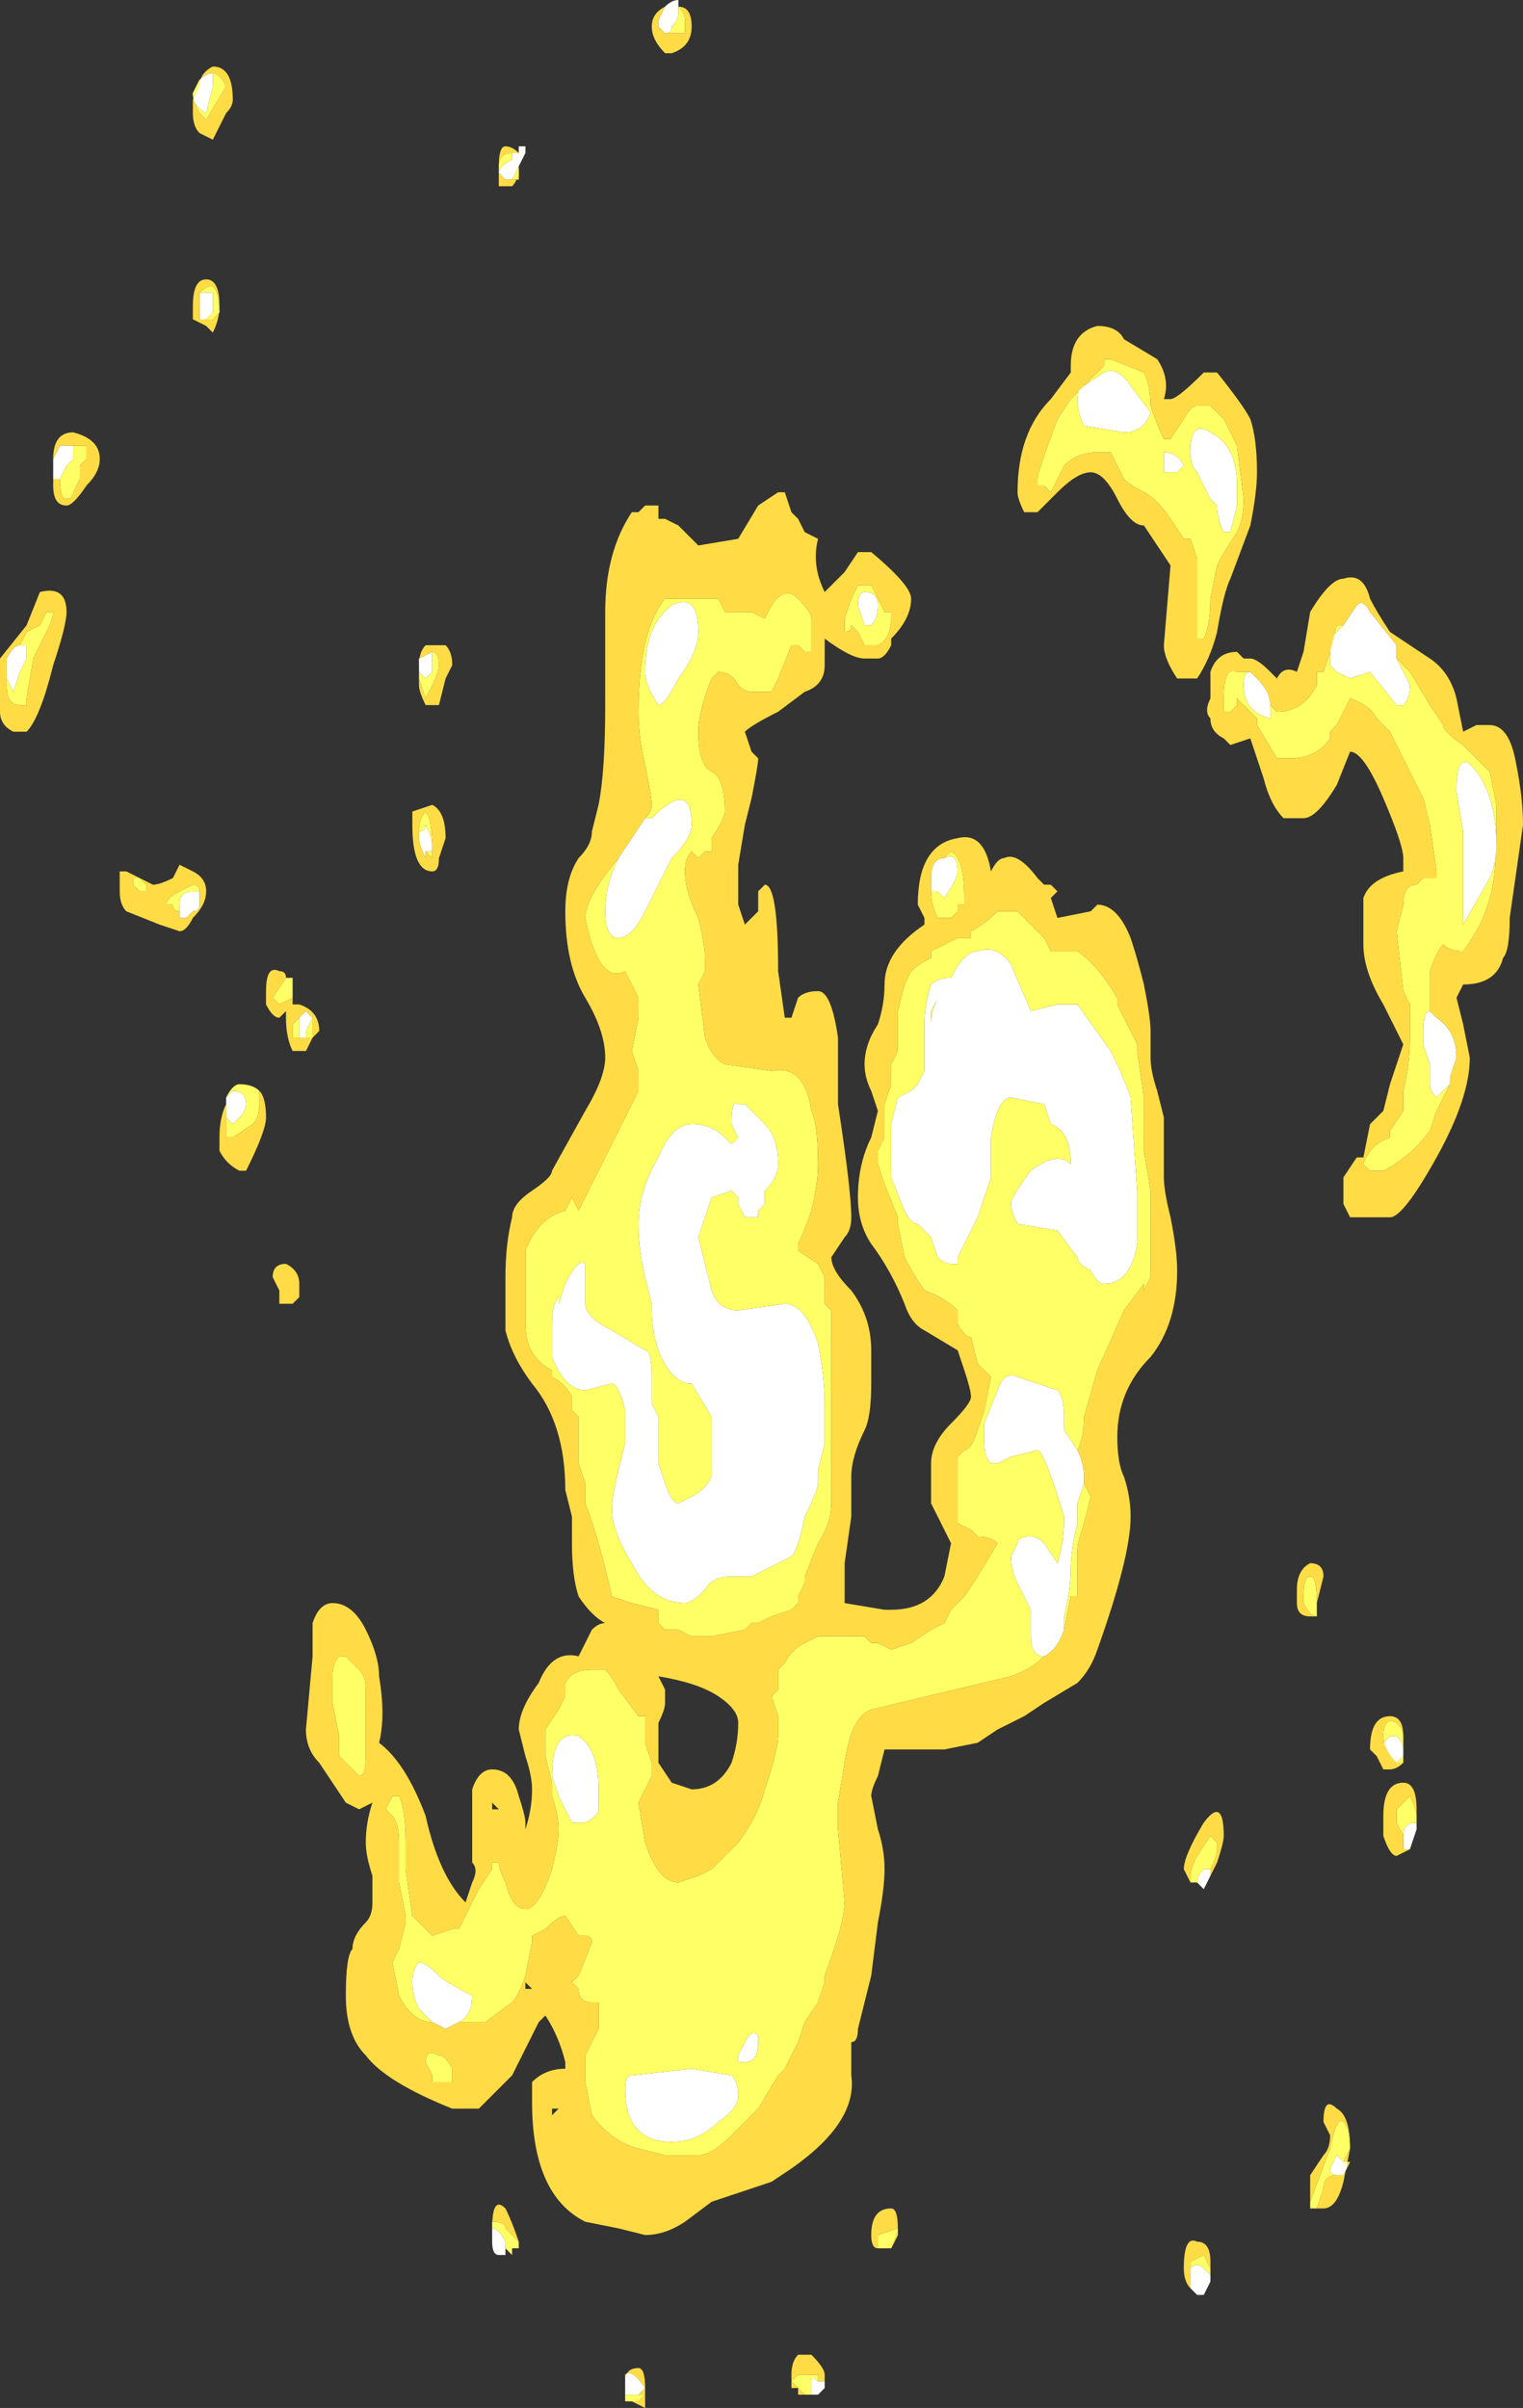 <?xml version="1.0" encoding="UTF-8" standalone="no"?>
<svg xmlns:ffdec="https://www.free-decompiler.com/flash" xmlns:xlink="http://www.w3.org/1999/xlink" ffdec:objectType="shape" height="18.1px" width="11.45px" xmlns="http://www.w3.org/2000/svg">
  <rect width="100%" height="100%" fill="#333333" stroke="none"/>
  <g transform="matrix(1.0, 0.0, 0.0, 1.0, 6.45, 9.6)">
    <path d="M2.8 -5.6 L2.75 -5.6 Q2.7 -5.7 2.7 -5.8 L2.65 -5.85 2.55 -6.05 Q2.5 -6.1 2.5 -6.2 2.5 -6.45 2.65 -6.35 2.85 -6.25 2.85 -5.95 L2.85 -5.8 2.8 -5.6 M2.05 -6.7 L2.2 -6.5 Q2.15 -6.35 2.0 -6.35 L1.7 -6.4 Q1.65 -6.5 1.65 -6.6 1.65 -6.7 1.7 -6.7 L1.85 -6.8 Q1.95 -6.85 2.05 -6.7 M2.4 -6.05 L2.3 -6.05 2.3 -6.2 Q2.4 -6.2 2.45 -6.1 L2.4 -6.05 M3.65 -4.9 L3.75 -5.05 Q3.8 -5.1 3.85 -5.0 L4.05 -4.75 4.05 -4.65 4.15 -4.45 Q4.15 -4.35 4.1 -4.3 L4.05 -4.3 3.85 -4.55 3.7 -4.5 3.6 -4.55 3.55 -4.6 Q3.55 -4.75 3.55 -4.8 L3.65 -4.9 M4.3 -2.0 L4.35 -1.95 Q4.5 -1.85 4.5 -1.65 L4.45 -1.5 4.45 -1.45 4.35 -1.35 Q4.3 -1.4 4.3 -1.45 L4.3 -1.6 4.25 -1.75 Q4.25 -1.8 4.25 -1.85 4.25 -2.0 4.3 -2.0 M2.95 -4.55 L3.0 -4.5 Q3.1 -4.4 3.1 -4.3 L3.1 -4.2 Q2.9 -4.25 2.9 -4.45 2.9 -4.55 2.95 -4.55 M0.1 -4.9 L0.05 -4.9 0.0 -5.05 Q0.0 -5.15 0.05 -5.15 0.15 -5.15 0.15 -5.05 0.15 -4.95 0.1 -4.9 M1.65 1.3 Q1.7 1.4 1.7 1.5 L1.7 1.55 1.65 1.7 1.65 1.85 Q1.6 2.05 1.6 2.2 1.6 2.35 1.55 2.55 L1.55 2.65 Q1.5 2.8 1.4 2.85 1.3 2.85 1.3 2.7 L1.3 2.5 1.2 2.3 Q1.15 2.2 1.15 2.1 L1.2 2.0 Q1.2 1.95 1.3 1.95 1.35 1.95 1.4 2.0 L1.5 2.15 Q1.55 2.0 1.55 1.8 1.4 1.3 1.35 1.3 L1.15 1.35 1.05 1.4 1.0 1.4 Q0.95 1.35 0.95 1.25 0.95 1.15 0.95 1.1 L1.05 0.85 Q1.1 0.7 1.2 0.75 L1.5 0.85 Q1.55 0.9 1.55 1.05 L1.55 1.15 1.65 1.3 M-3.0 5.6 L-3.1 5.65 -3.2 5.6 Q-3.25 5.55 -3.3 5.5 -3.35 5.4 -3.35 5.3 -3.35 5.2 -3.3 5.15 -3.25 5.15 -3.15 5.25 -3.1 5.3 -2.9 5.4 -2.9 5.55 -3.0 5.6 M1.3 -2.0 L1.5 -2.05 1.65 -2.05 1.9 -1.7 Q2.0 -1.5 2.05 -1.35 L2.1 -0.65 2.1 -0.25 Q2.05 0.05 1.85 0.05 1.8 0.05 1.75 -0.05 1.65 -0.1 1.65 -0.15 L1.5 -0.35 1.2 -0.4 Q1.15 -0.5 1.15 -0.55 1.15 -0.6 1.3 -0.8 1.5 -0.95 1.6 -0.85 1.6 -1.1 1.45 -1.15 L1.4 -1.3 1.15 -1.35 Q1.05 -1.35 1.0 -1.05 L1.0 -0.75 0.9 -0.45 0.75 -0.15 0.75 -0.1 0.7 -0.1 Q0.65 -0.1 0.6 -0.15 L0.55 -0.3 0.45 -0.4 Q0.4 -0.4 0.35 -0.5 L0.25 -0.75 0.25 -1.15 0.3 -1.35 0.4 -1.4 0.45 -1.45 0.5 -1.55 0.5 -1.9 Q0.5 -2.05 0.55 -2.2 0.6 -2.25 0.7 -2.25 0.8 -2.45 0.9 -2.45 1.05 -2.5 1.15 -2.35 L1.3 -2.0 M0.65 -3.15 Q0.75 -3.2 0.75 -3.05 0.75 -3.0 0.65 -2.85 L0.6 -2.9 0.55 -2.9 Q0.55 -2.95 0.55 -3.0 0.55 -3.15 0.65 -3.15 M0.6 -2.1 Q0.55 -2.0 0.55 -1.9 L0.55 -1.8 Q0.55 -1.95 0.55 -2.0 L0.6 -2.1 M0.8 -2.15 L0.8 -2.15 M0.6 -1.6 L0.6 -1.6 M4.65 -3.8 Q4.8 -3.6 4.8 -3.25 4.8 -3.1 4.75 -3.0 L4.55 -2.65 Q4.55 -2.8 4.55 -3.1 L4.55 -3.35 4.5 -3.65 Q4.5 -4.0 4.65 -3.8 M4.0 3.45 L4.05 3.45 Q4.1 3.5 4.1 3.55 L4.1 3.6 4.05 3.65 Q4.0 3.65 4.0 3.6 L3.95 3.5 4.0 3.45 M4.15 4.3 L4.1 4.3 4.1 4.2 Q4.1 4.1 4.2 4.1 L4.2 4.15 4.15 4.3 M3.65 6.65 L3.7 6.65 3.65 6.75 3.6 6.75 Q3.55 6.75 3.55 6.7 L3.6 6.6 3.65 6.65 M2.65 4.45 L2.65 4.5 2.6 4.6 2.55 4.55 Q2.55 4.5 2.6 4.45 L2.65 4.45 M2.65 7.55 L2.6 7.65 2.55 7.65 2.5 7.6 2.5 7.45 Q2.55 7.4 2.6 7.45 L2.65 7.5 2.65 7.55 M-2.55 -8.45 L-2.55 -8.5 -2.5 -8.5 -2.5 -8.45 -2.55 -8.35 -2.6 -8.25 -2.65 -8.25 -2.7 -8.3 Q-2.7 -8.35 -2.6 -8.4 L-2.6 -8.45 -2.55 -8.45 M-1.35 -9.55 L-1.35 -9.5 Q-1.35 -9.45 -1.4 -9.4 -1.4 -9.35 -1.45 -9.35 L-1.5 -9.4 -1.5 -9.45 -1.45 -9.55 Q-1.4 -9.6 -1.35 -9.6 L-1.35 -9.55 M-4.85 -9.05 L-4.85 -8.95 -4.9 -8.75 Q-5.0 -8.8 -5.0 -8.9 L-4.95 -9.0 Q-4.9 -9.05 -4.85 -9.05 M-4.95 -7.4 L-4.85 -7.4 -4.85 -7.25 -4.9 -7.2 -4.95 -7.2 Q-4.95 -7.25 -4.95 -7.3 L-4.95 -7.4 M-6.05 -6.15 L-6.0 -6.25 -5.9 -6.25 -5.9 -6.15 -5.95 -6.1 -6.0 -6.0 -6.05 -6.0 -6.05 -6.15 M-6.4 -4.5 L-6.4 -4.65 Q-6.35 -4.75 -6.3 -4.75 L-6.25 -4.75 -6.25 -4.65 -6.3 -4.55 -6.35 -4.4 -6.4 -4.5 M-4.2 -1.95 L-4.15 -2.0 -4.1 -1.95 -4.15 -1.85 -4.15 -1.8 -4.2 -1.8 -4.2 -1.95 M-4.95 -2.9 L-4.95 -2.8 Q-4.95 -2.75 -5.0 -2.75 L-5.05 -2.7 -5.1 -2.7 -5.1 -2.75 -5.1 -2.8 Q-5.1 -2.9 -5.0 -2.9 L-4.95 -2.9 M-4.75 -1.35 L-4.7 -1.4 Q-4.6 -1.4 -4.6 -1.3 -4.6 -1.25 -4.65 -1.2 L-4.7 -1.15 -4.75 -1.2 -4.75 -1.25 -4.75 -1.3 -4.75 -1.35 M-1.35 -4.5 Q-1.45 -4.3 -1.5 -4.3 -1.6 -4.45 -1.6 -4.55 -1.6 -4.9 -1.4 -5.05 -1.2 -5.15 -1.2 -4.85 -1.2 -4.7 -1.35 -4.5 M-1.8 -3.15 L-1.6 -3.45 -1.55 -3.45 Q-1.25 -3.75 -1.25 -3.4 -1.25 -3.3 -1.4 -3.15 L-1.6 -2.75 Q-1.7 -2.55 -1.8 -2.55 -1.9 -2.55 -1.9 -2.75 -1.9 -2.95 -1.8 -3.15 M-3.3 -4.6 L-3.3 -4.65 -3.2 -4.7 -3.2 -4.55 -3.25 -4.5 -3.3 -4.55 -3.3 -4.6 M-3.3 -3.35 Q-3.25 -3.35 -3.25 -3.4 -3.2 -3.3 -3.2 -3.25 L-3.2 -3.2 -3.25 -3.2 -3.25 -3.15 Q-3.3 -3.25 -3.3 -3.3 L-3.3 -3.35 M-0.95 -1.0 L-0.9 -1.05 -0.95 -1.15 Q-0.95 -1.35 -0.9 -1.3 L-0.85 -1.3 -0.7 -1.15 Q-0.6 -1.05 -0.6 -0.85 -0.6 -0.75 -0.7 -0.65 L-0.7 -0.55 -0.75 -0.5 -0.75 -0.45 -0.85 -0.45 -0.9 -0.55 -0.9 -0.6 -0.95 -0.65 -1.1 -0.6 -1.2 -0.3 -1.1 0.1 Q-1.05 0.25 -0.9 0.25 L-0.55 0.2 Q-0.4 0.2 -0.3 0.5 -0.25 0.75 -0.25 0.95 -0.25 1.2 -0.25 1.25 L-0.3 1.45 -0.3 1.55 Q-0.3 1.6 -0.4 1.8 -0.45 2.05 -0.5 2.1 L-0.8 2.25 -0.95 2.25 Q-1.1 2.25 -1.15 2.35 -1.25 2.45 -1.3 2.45 -1.55 2.45 -1.7 2.15 -1.85 1.9 -1.85 1.75 -1.85 1.65 -1.8 1.45 L-1.75 1.25 Q-1.75 1.15 -1.75 1.0 -1.8 0.8 -1.85 0.8 L-2.05 0.85 Q-2.2 0.85 -2.3 0.6 L-2.3 0.35 Q-2.3 0.2 -2.25 0.15 L-2.25 0.2 -2.2 0.05 Q-2.1 -0.15 -2.05 -0.1 -2.05 0.0 -2.05 0.2 -2.05 0.3 -1.85 0.4 L-1.6 0.55 Q-1.55 0.55 -1.55 0.75 L-1.55 0.95 -1.5 1.05 Q-1.5 1.15 -1.5 1.2 L-1.5 1.4 -1.45 1.55 Q-1.4 1.7 -1.35 1.7 L-1.25 1.65 Q-1.15 1.6 -1.1 1.5 -1.1 1.4 -1.1 1.3 -1.1 1.2 -1.1 1.05 L-1.25 0.8 Q-1.4 0.8 -1.5 0.55 -1.55 0.4 -1.55 0.25 L-1.55 0.2 -1.6 0.0 Q-1.65 -0.2 -1.65 -0.4 -1.65 -0.65 -1.5 -0.9 -1.4 -1.15 -1.25 -1.15 -1.1 -1.15 -1.0 -1.05 L-0.95 -1.0 M-1.95 4.0 Q-1.95 4.05 -2.05 4.1 L-2.15 4.1 -2.25 3.9 -2.3 3.75 Q-2.3 3.4 -2.1 3.45 -1.95 3.55 -1.95 3.85 L-1.95 4.0 M-0.95 6.0 Q-0.9 6.05 -0.9 6.15 -0.9 6.25 -1.05 6.35 -1.2 6.5 -1.4 6.5 -1.75 6.5 -1.75 6.1 -1.75 6.0 -1.7 6.0 L-1.25 5.95 -0.95 6.0 M-0.75 5.7 L-0.75 5.75 Q-0.75 5.9 -0.85 5.9 L-0.9 5.9 -0.9 5.85 -0.85 5.75 Q-0.8 5.65 -0.75 5.7 M-0.35 8.4 L-0.35 8.3 Q-0.35 8.25 -0.3 8.3 L-0.25 8.3 -0.25 8.35 -0.3 8.4 -0.35 8.4 M-1.75 8.4 L-1.75 8.25 Q-1.7 8.2 -1.6 8.35 L-1.65 8.4 -1.75 8.4 M-2.75 7.2 L-2.75 7.15 Q-2.7 7.15 -2.65 7.25 L-2.65 7.3 -2.65 7.35 -2.7 7.35 Q-2.75 7.35 -2.75 7.25 L-2.75 7.2" fill="#ffffff" fill-rule="evenodd" stroke="none"/>
    <path d="M2.8 -5.6 L2.85 -5.8 2.85 -5.95 Q2.85 -6.25 2.65 -6.35 2.5 -6.45 2.5 -6.2 2.5 -6.1 2.55 -6.05 L2.65 -5.85 2.7 -5.8 Q2.7 -5.7 2.75 -5.6 L2.8 -5.6 M2.85 -5.6 Q2.75 -5.45 2.7 -5.35 L2.65 -5.1 Q2.65 -4.9 2.6 -4.8 L2.55 -4.8 2.55 -5.4 2.5 -5.55 2.45 -5.55 2.35 -5.7 Q2.25 -5.85 2.15 -5.9 2.05 -5.95 2.0 -6.0 L1.9 -6.2 1.8 -6.2 Q1.65 -6.2 1.55 -6.1 L1.45 -5.9 1.4 -5.95 1.35 -5.95 1.35 -6.0 Q1.35 -6.05 1.5 -6.45 L1.6 -6.6 1.85 -6.85 1.85 -6.9 1.9 -6.9 2.15 -6.8 Q2.2 -6.7 2.2 -6.55 2.25 -6.4 2.3 -6.3 L2.35 -6.3 2.45 -6.45 Q2.5 -6.55 2.55 -6.55 L2.65 -6.55 Q2.7 -6.5 2.75 -6.45 L2.85 -6.25 2.9 -5.85 Q2.9 -5.7 2.85 -5.6 M2.4 -6.05 L2.45 -6.1 Q2.4 -6.2 2.3 -6.2 L2.3 -6.05 2.4 -6.05 M2.05 -6.7 Q1.95 -6.85 1.85 -6.8 L1.7 -6.7 Q1.65 -6.7 1.65 -6.6 1.65 -6.5 1.7 -6.4 L2.0 -6.35 Q2.15 -6.35 2.2 -6.5 L2.05 -6.7 M3.45 -4.5 L3.45 -4.55 3.5 -4.55 3.55 -4.7 3.6 -4.9 3.65 -4.9 3.55 -4.8 Q3.55 -4.75 3.55 -4.6 L3.6 -4.55 3.7 -4.5 3.85 -4.55 4.05 -4.3 4.1 -4.3 Q4.15 -4.35 4.15 -4.45 L4.05 -4.65 4.15 -4.55 4.3 -4.3 4.4 -4.15 Q4.4 -4.1 4.55 -4.0 L4.75 -3.8 4.8 -3.55 4.8 -3.35 Q4.8 -3.0 4.75 -2.85 4.7 -2.65 4.55 -2.45 4.45 -2.45 4.4 -2.5 4.35 -2.45 4.3 -2.3 L4.3 -2.0 Q4.25 -2.0 4.25 -1.85 4.25 -1.8 4.25 -1.75 L4.3 -1.6 4.3 -1.45 Q4.3 -1.4 4.35 -1.35 L4.45 -1.45 4.35 -1.25 4.3 -1.1 Q4.15 -0.9 3.95 -0.8 L3.85 -0.8 3.8 -0.85 Q3.85 -1.0 4.0 -1.05 L4.0 -1.1 4.1 -1.25 4.1 -1.4 Q4.15 -1.6 4.15 -1.8 L4.15 -2.05 4.1 -2.15 4.05 -2.6 4.1 -2.8 Q4.1 -2.95 4.2 -2.95 L4.25 -3.0 4.35 -3.0 4.35 -3.05 4.3 -3.4 4.25 -3.6 4.0 -4.1 3.9 -4.2 Q3.85 -4.3 3.7 -4.35 L3.6 -4.15 3.55 -4.1 3.55 -4.05 Q3.45 -3.9 3.25 -3.9 L3.15 -3.9 3.0 -4.15 3.0 -4.2 2.85 -4.35 2.85 -4.3 2.8 -4.25 2.75 -4.25 2.75 -4.35 Q2.75 -4.6 2.85 -4.55 L2.95 -4.55 Q2.9 -4.55 2.9 -4.45 2.9 -4.25 3.1 -4.2 L3.1 -4.3 3.15 -4.25 Q3.35 -4.25 3.45 -4.45 L3.45 -4.5 M0.25 -5.0 L0.25 -4.95 Q0.25 -4.8 0.15 -4.75 L0.05 -4.75 0.0 -4.85 -0.05 -4.9 Q-0.05 -4.85 -0.1 -4.85 L-0.1 -4.95 -0.05 -5.1 0.0 -5.2 0.1 -5.2 0.2 -5.0 0.25 -5.0 M0.1 -4.9 Q0.15 -4.95 0.15 -5.05 0.15 -5.15 0.05 -5.15 0.0 -5.15 0.0 -5.05 L0.05 -4.9 0.1 -4.9 M-3.2 5.6 Q-3.35 5.6 -3.45 5.4 L-3.5 5.15 -3.45 5.05 -3.4 4.85 -3.4 4.8 -3.45 4.55 -3.45 4.25 Q-3.45 4.1 -3.5 4.05 L-3.55 4.0 -3.5 3.9 -3.45 3.9 Q-3.4 4.0 -3.4 4.25 L-3.4 4.45 -3.35 4.8 -3.2 4.95 -3.05 4.9 -3.0 4.9 -2.85 4.6 -2.75 4.45 -2.75 4.4 -2.7 4.4 Q-2.7 4.45 -2.65 4.55 -2.6 4.75 -2.5 4.75 -2.4 4.75 -2.3 4.45 -2.25 4.25 -2.25 4.15 -2.25 4.05 -2.3 3.9 L-2.3 3.8 -2.35 3.6 -2.35 3.4 -2.25 3.25 -2.2 3.15 -2.2 3.05 Q-2.15 2.95 -2.0 2.95 L-1.9 2.95 Q-1.85 3.0 -1.8 3.1 L-1.65 3.3 -1.6 3.3 -1.6 3.5 -1.55 3.65 -1.55 3.75 -1.65 3.95 -1.6 4.25 Q-1.5 4.55 -1.35 4.55 L-1.2 4.5 -1.1 4.45 -0.9 4.25 Q-0.75 4.05 -0.7 3.85 -0.6 3.55 -0.6 3.45 L-0.6 3.3 -0.65 3.15 -0.6 3.1 -0.6 2.95 -0.55 2.9 Q-0.5 2.8 -0.4 2.75 L-0.3 2.7 0.05 2.7 0.1 2.75 0.15 2.75 0.25 2.8 0.4 2.75 0.55 2.65 0.65 2.6 0.7 2.5 0.8 2.4 0.9 2.25 1.05 2.0 Q1.0 1.95 0.9 1.95 L0.85 1.9 0.75 1.85 0.75 1.6 Q0.75 1.45 0.75 1.35 L0.8 1.3 Q0.85 1.3 0.9 1.15 L0.95 1.0 1.0 0.75 0.9 0.65 0.85 0.45 Q0.8 0.45 0.75 0.35 L0.75 0.25 Q0.65 0.15 0.5 0.1 0.4 -0.05 0.35 -0.15 L0.3 -0.4 0.3 -0.45 0.2 -0.7 0.15 -0.85 0.15 -0.95 0.2 -1.05 0.2 -1.3 0.25 -1.45 0.25 -1.6 0.3 -1.7 0.3 -2.0 0.35 -2.2 0.4 -2.3 Q0.45 -2.35 0.55 -2.4 L0.55 -2.45 0.75 -2.55 0.85 -2.55 0.85 -2.6 Q0.95 -2.65 1.05 -2.75 L1.1 -2.75 1.2 -2.75 1.4 -2.55 1.45 -2.45 1.65 -2.45 Q1.8 -2.35 1.95 -2.1 L1.95 -2.05 2.1 -1.75 2.1 -1.7 2.15 -1.35 2.15 -0.95 2.2 -0.65 2.2 0.0 2.15 0.1 2.15 0.05 2.0 0.25 1.8 0.7 1.7 1.05 Q1.7 1.2 1.65 1.3 L1.55 1.15 1.55 1.05 Q1.55 0.9 1.5 0.85 L1.2 0.75 Q1.1 0.7 1.05 0.85 L0.95 1.1 Q0.95 1.15 0.95 1.25 0.95 1.35 1.0 1.4 L1.05 1.4 1.15 1.35 1.35 1.3 Q1.4 1.3 1.55 1.8 1.55 2.0 1.5 2.15 L1.4 2.0 Q1.35 1.95 1.3 1.95 1.2 1.95 1.2 2.0 L1.15 2.1 Q1.15 2.2 1.2 2.3 L1.3 2.5 1.3 2.7 Q1.3 2.85 1.4 2.85 1.3 2.95 1.15 3.0 L0.1 3.25 Q-0.05 3.3 -0.1 3.65 L-0.15 3.95 -0.15 4.15 -0.1 4.7 Q-0.1 4.85 -0.25 5.25 L-0.25 5.3 -0.3 5.45 -0.4 5.6 -0.45 5.75 -0.55 5.95 -0.6 6.0 -0.75 6.25 -0.95 6.45 Q-1.1 6.6 -1.2 6.6 L-1.45 6.6 -1.65 6.55 Q-1.85 6.5 -2.0 6.3 L-2.05 6.05 -2.05 5.85 -1.95 5.65 -1.95 5.45 -2.0 5.45 Q-2.1 5.45 -2.1 5.35 L-2.15 5.3 -2.1 5.25 -2.0 5.0 Q-2.0 4.95 -2.05 4.95 L-2.1 4.95 -2.2 4.8 Q-2.25 4.8 -2.35 4.9 L-2.45 4.95 -2.45 5.0 -2.5 5.25 Q-2.55 5.4 -2.6 5.45 L-2.8 5.6 -3.0 5.6 Q-2.9 5.55 -2.9 5.4 -3.1 5.3 -3.15 5.25 -3.25 5.15 -3.3 5.15 -3.35 5.2 -3.35 5.3 -3.35 5.4 -3.3 5.5 -3.25 5.55 -3.2 5.6 M1.7 1.55 L1.75 1.65 1.7 1.85 Q1.65 2.0 1.65 2.05 L1.65 2.4 1.6 2.4 1.55 2.65 1.55 2.55 Q1.6 2.35 1.6 2.2 1.6 2.05 1.65 1.85 L1.65 1.7 1.7 1.55 M0.55 -2.9 L0.6 -2.9 0.65 -2.85 Q0.75 -3.0 0.75 -3.05 0.75 -3.2 0.65 -3.15 L0.7 -3.2 Q0.8 -3.15 0.8 -2.85 L0.8 -2.8 0.75 -2.8 0.75 -2.75 0.7 -2.7 0.6 -2.7 Q0.55 -2.8 0.55 -2.9 M1.3 -2.0 L1.15 -2.35 Q1.05 -2.5 0.9 -2.45 0.8 -2.45 0.7 -2.25 0.6 -2.25 0.55 -2.2 0.5 -2.05 0.5 -1.9 L0.5 -1.55 0.45 -1.45 0.4 -1.4 0.3 -1.35 0.25 -1.15 0.25 -0.75 0.35 -0.5 Q0.4 -0.4 0.45 -0.4 L0.55 -0.3 0.6 -0.15 Q0.65 -0.1 0.7 -0.1 L0.75 -0.1 0.75 -0.15 0.9 -0.45 1.0 -0.75 1.0 -1.05 Q1.05 -1.35 1.15 -1.35 L1.4 -1.3 1.45 -1.15 Q1.6 -1.1 1.6 -0.85 1.5 -0.95 1.3 -0.8 1.15 -0.6 1.15 -0.55 1.15 -0.5 1.2 -0.4 L1.5 -0.35 1.65 -0.15 Q1.65 -0.1 1.75 -0.05 1.8 0.05 1.85 0.05 2.05 0.05 2.1 -0.25 L2.1 -0.65 2.05 -1.35 Q2.0 -1.5 1.9 -1.7 L1.65 -2.05 1.5 -2.05 1.3 -2.0 M4.65 -3.8 Q4.5 -4.0 4.5 -3.65 L4.55 -3.35 4.55 -3.1 Q4.55 -2.8 4.55 -2.65 L4.75 -3.0 Q4.8 -3.1 4.8 -3.25 4.8 -3.6 4.65 -3.8 M0.6 -1.6 L0.6 -1.6 M0.8 -2.15 L0.8 -2.15 M0.6 -2.1 L0.55 -2.0 Q0.55 -1.95 0.55 -1.8 L0.55 -1.9 Q0.55 -2.0 0.6 -2.1 M4.0 3.45 L3.95 3.5 4.0 3.6 Q4.0 3.65 4.05 3.65 L4.1 3.6 4.1 3.55 Q4.1 3.5 4.05 3.45 L4.0 3.45 M4.1 3.65 L4.05 3.65 Q3.95 3.55 3.95 3.45 3.95 3.3 4.05 3.35 4.1 3.4 4.1 3.45 L4.1 3.65 M4.2 4.1 Q4.1 4.1 4.1 4.2 L4.05 4.1 4.05 4.0 4.15 3.9 Q4.2 4.0 4.2 4.05 L4.2 4.1 M3.4 6.95 L3.55 6.55 Q3.6 6.3 3.65 6.35 3.7 6.4 3.7 6.55 L3.65 6.65 3.6 6.6 3.55 6.7 Q3.55 6.75 3.6 6.75 3.5 6.75 3.5 6.85 L3.45 7.0 3.4 7.0 3.4 6.95 M3.45 2.55 Q3.4 2.55 3.35 2.45 L3.35 2.4 Q3.35 2.25 3.4 2.25 3.45 2.25 3.45 2.45 L3.45 2.55 M2.5 4.55 L2.5 4.5 Q2.5 4.45 2.55 4.35 L2.65 4.2 2.7 4.25 2.7 4.3 Q2.7 4.35 2.65 4.45 L2.6 4.45 Q2.55 4.5 2.55 4.55 L2.5 4.55 M2.5 7.45 L2.5 7.4 2.6 7.35 2.65 7.45 2.65 7.5 2.6 7.45 Q2.55 7.4 2.5 7.45 M0.25 7.3 L0.15 7.3 0.15 7.2 0.3 7.15 0.3 7.2 0.25 7.3 M-2.6 -8.45 L-2.6 -8.4 Q-2.7 -8.35 -2.7 -8.3 L-2.7 -8.35 Q-2.7 -8.45 -2.6 -8.45 M-2.65 -8.25 L-2.6 -8.25 -2.55 -8.35 -2.55 -8.25 -2.65 -8.25 M-1.45 -9.35 Q-1.4 -9.35 -1.4 -9.4 -1.35 -9.45 -1.35 -9.5 L-1.35 -9.55 Q-1.3 -9.5 -1.3 -9.45 L-1.3 -9.35 -1.45 -9.35 M-5.0 -8.85 L-4.95 -8.95 -4.95 -9.0 -5.0 -8.9 Q-5.0 -8.8 -4.9 -8.75 L-4.85 -8.95 -4.85 -9.05 Q-4.8 -9.05 -4.75 -8.95 L-4.9 -8.7 -4.95 -8.75 -5.0 -8.85 M-4.9 -7.2 L-4.85 -7.25 -4.85 -7.4 -4.95 -7.4 Q-4.9 -7.45 -4.85 -7.45 -4.8 -7.4 -4.8 -7.25 L-4.85 -7.2 -4.9 -7.2 M-5.9 -6.25 L-5.8 -6.25 -5.8 -6.15 -5.85 -6.1 -5.85 -6.0 -5.9 -5.9 Q-5.9 -5.85 -5.95 -5.85 -6.0 -5.85 -6.0 -6.0 L-5.95 -6.1 -5.9 -6.15 -5.9 -6.25 M-6.3 -4.75 L-6.25 -4.85 -6.15 -4.9 -6.1 -5.0 -6.05 -5.0 Q-6.05 -4.95 -6.1 -4.85 L-6.2 -4.65 -6.25 -4.35 -6.25 -4.3 -6.3 -4.3 Q-6.4 -4.3 -6.4 -4.45 L-6.4 -4.5 -6.35 -4.4 -6.3 -4.55 -6.25 -4.65 -6.25 -4.75 -6.3 -4.75 M-4.3 -2.25 L-4.25 -2.25 -4.25 -2.15 -4.25 -2.1 -4.35 -2.05 -4.4 -2.1 -4.3 -2.25 M-4.1 -1.95 Q-4.1 -2.0 -4.1 -1.9 L-4.1 -1.8 -4.25 -1.8 -4.25 -1.9 -4.2 -1.95 -4.2 -1.8 -4.15 -1.8 -4.15 -1.85 -4.1 -1.95 M-5.1 -2.75 Q-5.15 -2.75 -5.15 -2.8 L-5.2 -2.8 Q-5.2 -2.85 -5.1 -2.9 L-5.0 -2.95 Q-4.95 -2.95 -4.95 -2.9 L-5.0 -2.9 Q-5.1 -2.9 -5.1 -2.8 L-5.1 -2.75 M-5.35 -2.95 L-5.35 -2.9 -5.4 -2.9 -5.45 -2.95 -5.45 -3.0 -5.4 -3.0 -5.35 -2.95 M-4.75 -1.25 L-4.75 -1.2 -4.7 -1.15 -4.65 -1.2 Q-4.6 -1.25 -4.6 -1.3 -4.6 -1.4 -4.7 -1.4 L-4.75 -1.35 Q-4.7 -1.45 -4.65 -1.45 -4.55 -1.45 -4.5 -1.4 -4.5 -1.35 -4.5 -1.3 -4.5 -1.2 -4.55 -1.15 L-4.7 -1.05 -4.75 -1.05 -4.75 -1.25 M-1.35 -4.5 Q-1.2 -4.7 -1.2 -4.85 -1.2 -5.15 -1.4 -5.05 -1.6 -4.9 -1.6 -4.55 -1.6 -4.45 -1.5 -4.3 -1.45 -4.3 -1.35 -4.5 M-1.6 -3.45 Q-1.55 -3.5 -1.55 -3.55 -1.55 -3.6 -1.6 -3.85 -1.65 -4.05 -1.65 -4.25 -1.65 -4.85 -1.45 -5.1 L-1.05 -5.1 -1.0 -5.0 -0.8 -5.0 -0.7 -4.95 -0.65 -5.05 Q-0.55 -5.2 -0.45 -5.1 -0.35 -5.0 -0.35 -4.95 L-0.35 -4.7 -0.4 -4.7 -0.45 -4.75 -0.5 -4.75 -0.6 -4.5 -0.65 -4.4 -0.8 -4.4 Q-0.85 -4.4 -0.9 -4.45 -0.95 -4.55 -1.05 -4.55 L-1.1 -4.5 Q-1.2 -4.25 -1.2 -4.1 -1.2 -3.85 -1.1 -3.8 -1.0 -3.75 -1.0 -3.5 -1.0 -3.45 -1.1 -3.3 L-1.1 -3.2 -1.15 -3.2 -1.2 -3.15 -1.25 -3.2 Q-1.3 -3.15 -1.3 -3.05 -1.3 -2.9 -1.2 -2.7 -1.15 -2.5 -1.15 -2.4 L-1.15 -2.3 -1.2 -2.2 -1.15 -1.8 Q-1.1 -1.65 -1.0 -1.6 L-0.65 -1.55 Q-0.4 -1.6 -0.35 -1.25 -0.3 -1.15 -0.3 -0.85 -0.3 -0.7 -0.35 -0.5 -0.4 -0.35 -0.45 -0.25 L-0.45 -0.2 -0.3 -0.1 -0.25 0.0 -0.25 0.2 -0.2 0.25 Q-0.2 0.35 -0.2 0.45 L-0.2 0.7 Q-0.2 0.85 -0.2 1.1 L-0.2 1.7 Q-0.2 1.85 -0.3 2.0 L-0.4 2.25 -0.4 2.3 -0.45 2.4 -0.45 2.45 -0.5 2.5 -0.65 2.55 -0.75 2.6 -0.8 2.6 -0.85 2.65 -1.1 2.7 -1.25 2.7 -1.35 2.65 -1.45 2.65 -1.5 2.6 -1.5 2.5 -1.7 2.45 -1.85 2.4 Q-1.95 1.95 -2.05 1.7 L-2.05 1.55 -2.1 1.4 -2.1 1.05 -2.15 1.0 -2.15 0.9 Q-2.2 0.8 -2.3 0.75 L-2.3 0.7 Q-2.5 0.6 -2.5 0.35 L-2.5 -0.2 Q-2.4 -0.45 -2.2 -0.5 L-2.15 -0.6 -2.1 -0.5 -1.65 -1.4 -1.65 -1.55 -1.7 -1.7 -1.65 -1.95 -1.65 -2.1 Q-1.7 -2.2 -1.75 -2.3 -1.95 -2.2 -2.05 -2.7 -2.05 -2.85 -1.8 -3.15 -1.9 -2.95 -1.9 -2.75 -1.9 -2.55 -1.8 -2.55 -1.7 -2.55 -1.6 -2.75 L-1.4 -3.15 Q-1.25 -3.3 -1.25 -3.4 -1.25 -3.75 -1.55 -3.45 L-1.6 -3.45 M-3.2 -4.7 Q-3.15 -4.7 -3.15 -4.6 -3.15 -4.55 -3.2 -4.45 L-3.25 -4.35 -3.3 -4.5 -3.3 -4.55 -3.25 -4.5 -3.2 -4.55 -3.2 -4.7 M-3.25 -3.2 L-3.2 -3.2 -3.2 -3.25 Q-3.2 -3.3 -3.25 -3.4 -3.25 -3.35 -3.3 -3.35 -3.3 -3.45 -3.25 -3.5 -3.2 -3.45 -3.2 -3.2 L-3.2 -3.15 -3.25 -3.2 M-0.95 -1.0 L-1.0 -1.05 Q-1.1 -1.15 -1.25 -1.15 -1.4 -1.15 -1.5 -0.9 -1.65 -0.65 -1.65 -0.4 -1.65 -0.2 -1.6 0.0 L-1.55 0.2 -1.55 0.25 Q-1.55 0.4 -1.5 0.55 -1.4 0.8 -1.25 0.8 L-1.1 1.05 Q-1.1 1.2 -1.1 1.3 -1.1 1.4 -1.1 1.5 -1.15 1.6 -1.25 1.65 L-1.35 1.7 Q-1.4 1.7 -1.45 1.55 L-1.5 1.4 -1.5 1.2 Q-1.5 1.15 -1.5 1.05 L-1.55 0.95 -1.55 0.75 Q-1.55 0.55 -1.6 0.55 L-1.85 0.4 Q-2.05 0.3 -2.05 0.2 -2.05 0.0 -2.05 -0.1 -2.1 -0.15 -2.2 0.05 L-2.25 0.2 -2.25 0.15 Q-2.3 0.2 -2.3 0.35 L-2.3 0.6 Q-2.2 0.85 -2.05 0.85 L-1.85 0.8 Q-1.8 0.8 -1.75 1.0 -1.75 1.15 -1.75 1.25 L-1.8 1.45 Q-1.85 1.65 -1.85 1.75 -1.85 1.9 -1.7 2.15 -1.55 2.45 -1.3 2.45 -1.25 2.45 -1.15 2.35 -1.1 2.25 -0.95 2.25 L-0.8 2.25 -0.5 2.1 Q-0.45 2.05 -0.4 1.8 -0.3 1.6 -0.3 1.55 L-0.3 1.45 -0.25 1.25 Q-0.25 1.2 -0.25 0.95 -0.25 0.75 -0.3 0.5 -0.4 0.2 -0.55 0.2 L-0.9 0.25 Q-1.05 0.25 -1.1 0.1 L-1.2 -0.3 -1.1 -0.6 -0.95 -0.65 -0.9 -0.6 -0.9 -0.55 -0.85 -0.45 -0.75 -0.45 -0.75 -0.5 -0.7 -0.55 -0.7 -0.65 Q-0.6 -0.75 -0.6 -0.85 -0.6 -1.05 -0.7 -1.15 L-0.85 -1.3 -0.9 -1.3 Q-0.95 -1.35 -0.95 -1.15 L-0.9 -1.05 -0.95 -1.0 M-1.95 4.0 L-1.95 3.85 Q-1.95 3.55 -2.1 3.45 -2.3 3.4 -2.3 3.75 L-2.25 3.9 -2.15 4.1 -2.05 4.1 Q-1.95 4.05 -1.95 4.0 M-3.1 6.05 L-3.2 6.05 -3.2 6.0 -3.25 5.9 Q-3.25 5.8 -3.15 5.85 -3.1 5.85 -3.05 5.95 L-3.05 6.05 -3.1 6.05 M-0.75 5.7 Q-0.8 5.65 -0.85 5.75 L-0.9 5.85 -0.9 5.9 -0.85 5.9 Q-0.75 5.9 -0.75 5.75 L-0.75 5.7 M-0.95 6.0 L-1.25 5.95 -1.7 6.0 Q-1.75 6.0 -1.75 6.1 -1.75 6.5 -1.4 6.5 -1.2 6.5 -1.05 6.35 -0.9 6.25 -0.9 6.15 -0.9 6.05 -0.95 6.0 M-3.75 2.95 Q-3.7 3.0 -3.7 3.1 L-3.7 3.6 Q-3.7 3.75 -3.75 3.75 L-3.9 3.6 -3.9 3.45 -3.95 3.2 -3.95 3.0 Q-3.95 2.9 -3.9 2.85 L-3.85 2.85 Q-3.8 2.9 -3.75 2.95 M-0.35 8.4 L-0.4 8.4 -0.45 8.35 -0.45 8.4 -0.45 8.35 -0.5 8.3 -0.45 8.25 -0.3 8.25 -0.3 8.3 Q-0.35 8.25 -0.35 8.3 L-0.35 8.4 M-1.65 8.4 L-1.6 8.4 -1.65 8.45 -1.7 8.45 -1.75 8.45 -1.75 8.4 -1.65 8.4 M-2.75 7.15 L-2.75 7.1 Q-2.65 7.1 -2.65 7.15 -2.6 7.2 -2.55 7.25 L-2.55 7.3 -2.6 7.3 -2.6 7.35 -2.65 7.3 -2.65 7.25 Q-2.7 7.15 -2.75 7.15" fill="#ffff66" fill-rule="evenodd" stroke="none"/>
    <path d="M3.0 -6.05 Q3.0 -5.9 2.95 -5.65 L2.8 -5.25 Q2.75 -5.15 2.7 -4.85 2.65 -4.65 2.55 -4.5 L2.4 -4.5 Q2.3 -4.65 2.3 -4.75 L2.35 -5.35 2.15 -5.65 Q2.05 -5.65 1.95 -5.85 1.85 -6.05 1.75 -6.05 1.65 -6.05 1.5 -5.9 L1.35 -5.75 1.25 -5.75 Q1.2 -5.85 1.2 -5.9 1.2 -6.35 1.45 -6.6 L1.6 -6.8 1.6 -6.85 Q1.6 -7.1 1.8 -7.15 1.95 -7.15 2.0 -7.05 L2.25 -6.9 Q2.35 -6.75 2.3 -6.6 L2.35 -6.6 Q2.4 -6.6 2.6 -6.8 L2.7 -6.8 Q2.9 -6.55 2.95 -6.45 3.0 -6.3 3.0 -6.05 M2.85 -5.6 Q2.9 -5.7 2.9 -5.85 L2.85 -6.25 2.75 -6.45 Q2.7 -6.5 2.65 -6.55 L2.55 -6.55 Q2.5 -6.55 2.45 -6.45 L2.35 -6.3 2.3 -6.3 Q2.25 -6.4 2.2 -6.55 2.2 -6.7 2.15 -6.8 L1.9 -6.9 1.85 -6.9 1.85 -6.85 1.6 -6.6 1.5 -6.45 Q1.35 -6.05 1.35 -6.0 L1.35 -5.95 1.4 -5.95 1.45 -5.9 1.55 -6.1 Q1.65 -6.2 1.8 -6.2 L1.9 -6.2 2.0 -6.0 Q2.05 -5.95 2.15 -5.9 2.25 -5.85 2.35 -5.7 L2.45 -5.55 2.5 -5.55 2.55 -5.4 2.55 -4.8 2.6 -4.8 Q2.65 -4.9 2.65 -5.1 L2.7 -5.35 Q2.75 -5.45 2.85 -5.6 M2.65 -4.35 L2.65 -4.55 Q2.7 -4.7 2.85 -4.7 L2.9 -4.65 2.95 -4.65 Q3.0 -4.65 3.1 -4.55 L3.15 -4.5 Q3.2 -4.6 3.3 -4.55 L3.35 -4.7 3.4 -5.0 Q3.55 -5.25 3.65 -5.25 3.8 -5.3 3.85 -5.1 3.9 -5.0 4.0 -4.85 L4.3 -4.65 Q4.45 -4.55 4.5 -4.35 L4.55 -4.1 4.65 -4.15 4.75 -4.15 Q4.9 -4.15 4.95 -3.85 5.0 -3.6 5.0 -3.4 L4.9 -2.7 Q4.9 -2.45 4.85 -2.4 4.8 -2.2 4.55 -2.2 L4.5 -2.1 4.55 -1.9 4.6 -1.65 Q4.6 -1.35 4.35 -0.9 4.1 -0.45 4.0 -0.45 L3.7 -0.45 3.65 -0.55 3.65 -0.65 Q3.65 -0.7 3.65 -0.75 L3.75 -0.9 3.8 -0.9 3.85 -1.15 3.95 -1.25 4.0 -1.45 4.1 -1.75 3.95 -2.05 Q3.8 -2.3 3.8 -2.5 3.8 -2.8 3.8 -2.85 3.85 -3.0 4.1 -3.05 L4.1 -3.15 Q4.1 -3.25 3.95 -3.6 3.8 -3.95 3.7 -3.95 L3.6 -3.7 Q3.45 -3.45 3.35 -3.45 L3.2 -3.45 Q3.1 -3.55 3.05 -3.75 L2.95 -4.05 2.8 -4.0 2.75 -4.05 Q2.65 -4.1 2.65 -4.2 2.6 -4.25 2.65 -4.35 M3.65 -4.9 L3.6 -4.9 3.55 -4.7 3.5 -4.55 3.45 -4.55 3.45 -4.5 3.45 -4.45 Q3.35 -4.25 3.15 -4.25 L3.1 -4.3 Q3.1 -4.4 3.0 -4.5 L2.95 -4.55 2.85 -4.55 Q2.75 -4.6 2.75 -4.35 L2.75 -4.25 2.8 -4.25 2.85 -4.3 2.85 -4.35 3.0 -4.2 3.0 -4.15 3.15 -3.9 3.25 -3.9 Q3.45 -3.9 3.55 -4.05 L3.55 -4.1 3.6 -4.15 3.7 -4.35 Q3.85 -4.3 3.9 -4.2 L4.0 -4.1 4.25 -3.6 4.3 -3.4 4.35 -3.05 4.35 -3.0 4.25 -3.0 4.2 -2.95 Q4.1 -2.95 4.1 -2.8 L4.05 -2.6 4.1 -2.15 4.15 -2.05 4.15 -1.8 Q4.15 -1.6 4.1 -1.4 L4.1 -1.25 4.0 -1.1 4.0 -1.05 Q3.85 -1.0 3.8 -0.85 L3.85 -0.8 3.95 -0.8 Q4.15 -0.9 4.3 -1.1 L4.35 -1.25 4.45 -1.45 4.45 -1.5 4.5 -1.65 Q4.5 -1.85 4.35 -1.95 L4.3 -2.0 4.3 -2.3 Q4.35 -2.45 4.4 -2.5 4.45 -2.45 4.55 -2.45 4.7 -2.65 4.75 -2.85 4.8 -3.0 4.8 -3.35 L4.8 -3.55 4.75 -3.8 4.55 -4.0 Q4.4 -4.1 4.4 -4.15 L4.3 -4.3 4.15 -4.55 4.05 -4.65 4.05 -4.75 3.85 -5.0 Q3.8 -5.1 3.75 -5.05 L3.65 -4.9 M0.1 -5.45 Q0.4 -5.2 0.4 -5.1 0.4 -4.95 0.25 -4.8 L0.25 -4.75 Q0.2 -4.65 0.15 -4.65 L0.05 -4.65 Q-0.05 -4.65 -0.25 -4.8 L-0.25 -4.6 Q-0.25 -4.45 -0.4 -4.4 L-0.6 -4.25 Q-0.8 -4.15 -0.85 -4.1 L-0.8 -3.95 -0.75 -3.9 Q-0.75 -3.85 -0.8 -3.6 L-0.85 -3.4 -0.9 -3.1 -0.9 -2.8 -0.85 -2.65 Q-0.8 -2.7 -0.75 -2.75 L-0.75 -2.9 -0.7 -2.95 Q-0.6 -2.95 -0.6 -2.3 L-0.55 -1.95 -0.5 -1.95 -0.45 -2.1 Q-0.4 -2.15 -0.3 -2.15 -0.2 -2.15 -0.15 -1.8 L-0.15 -1.3 Q-0.05 -0.65 -0.05 -0.45 -0.05 -0.35 -0.1 -0.3 L-0.2 -0.15 Q-0.2 -0.05 -0.05 0.1 0.1 0.3 0.1 0.55 L0.1 0.8 Q0.1 1.05 0.05 1.15 -0.05 1.35 -0.05 1.5 L-0.05 1.8 -0.1 2.15 Q-0.1 2.2 -0.1 2.25 L-0.1 2.45 0.2 2.5 0.25 2.5 Q0.55 2.5 0.65 2.25 L0.7 2.0 0.55 1.7 Q0.55 1.6 0.55 1.4 0.55 1.25 0.7 1.1 0.85 0.95 0.85 0.9 0.85 0.85 0.8 0.7 L0.75 0.55 0.5 0.4 Q0.4 0.35 0.35 0.2 0.25 -0.05 0.1 -0.25 0.0 -0.4 0.0 -0.6 0.0 -0.85 0.1 -1.05 L0.15 -1.25 0.1 -1.4 Q0.05 -1.5 0.05 -1.6 0.05 -1.75 0.15 -1.9 0.2 -2.05 0.2 -2.2 0.2 -2.45 0.5 -2.65 L0.5 -2.7 0.45 -2.8 Q0.45 -3.25 0.75 -3.3 0.95 -3.35 1.0 -3.05 1.05 -3.15 1.1 -3.15 1.2 -3.2 1.35 -3.0 L1.4 -2.95 1.45 -2.95 1.5 -2.9 1.45 -2.85 1.5 -2.7 1.75 -2.75 1.8 -2.8 Q1.95 -2.8 2.05 -2.55 2.1 -2.4 2.15 -2.2 2.2 -1.95 2.2 -1.85 L2.2 -1.65 Q2.2 -1.55 2.25 -1.4 L2.3 -1.2 2.3 -0.75 Q2.3 -0.65 2.35 -0.45 2.4 -0.2 2.4 -0.05 2.4 0.35 2.2 0.6 1.95 0.85 1.95 1.2 1.95 1.4 2.0 1.5 2.05 1.65 2.05 1.8 2.05 2.1 1.8 2.8 1.75 2.95 1.65 3.05 L1.4 3.2 1.25 3.3 1.05 3.4 0.9 3.5 0.65 3.55 0.2 3.55 0.15 3.75 Q0.1 3.85 0.1 3.9 L0.15 4.15 Q0.2 4.3 0.2 4.45 0.2 4.6 0.15 4.85 L0.1 5.25 0.0 5.65 Q0.0 5.75 -0.05 5.75 L-0.05 6.0 Q0.0 6.35 -0.5 6.7 L-0.65 6.8 -1.1 6.95 -1.3 7.1 Q-1.45 7.2 -1.6 7.2 L-1.8 7.15 -2.05 7.1 Q-2.45 6.9 -2.45 6.2 -2.45 6.1 -2.45 6.05 -2.35 5.95 -2.2 5.95 L-2.2 5.9 Q-2.25 5.7 -2.35 5.55 L-2.4 5.6 -2.6 6.0 -2.85 6.25 -3.05 6.25 Q-3.55 6.05 -3.7 5.85 -3.85 5.7 -3.85 5.4 -3.85 5.1 -3.8 5.05 -3.8 4.95 -3.7 4.85 -3.65 4.8 -3.65 4.7 L-3.65 4.5 Q-3.7 4.35 -3.7 4.25 -3.7 4.1 -3.65 3.95 L-3.75 4.0 -3.85 3.95 -4.05 3.65 Q-4.15 3.55 -4.15 3.4 L-4.1 2.85 -4.1 2.6 Q-4.05 2.45 -3.95 2.45 -3.8 2.45 -3.7 2.65 -3.6 2.85 -3.6 3.0 -3.55 3.3 -3.6 3.5 -3.4 3.65 -3.25 4.05 -3.15 4.5 -2.95 4.7 L-2.9 4.55 Q-2.85 4.45 -2.9 4.4 L-2.9 3.85 Q-2.85 3.7 -2.75 3.7 -2.6 3.7 -2.55 3.9 -2.5 4.05 -2.5 4.1 L-2.5 4.15 Q-2.45 4.0 -2.45 3.85 -2.45 3.75 -2.5 3.6 L-2.55 3.4 Q-2.55 3.25 -2.4 3.05 -2.3 2.8 -2.1 2.85 L-2.0 2.65 Q-1.95 2.6 -1.9 2.6 -2.0 2.55 -2.1 2.4 -2.15 2.25 -2.15 2.0 -2.15 1.9 -2.15 1.8 L-2.2 1.6 Q-2.2 1.1 -2.45 0.8 -2.6 0.6 -2.65 0.4 L-2.65 0.0 Q-2.65 -0.25 -2.6 -0.45 -2.6 -0.55 -2.45 -0.65 -2.3 -0.75 -2.3 -0.8 L-2.05 -1.25 Q-1.9 -1.5 -1.9 -1.65 -1.9 -1.85 -2.05 -2.1 -2.2 -2.35 -2.2 -2.75 -2.2 -3.0 -2.1 -3.15 -2.0 -3.25 -2.0 -3.35 L-1.95 -3.55 Q-1.9 -3.8 -1.9 -4.3 L-1.9 -5.0 Q-1.9 -5.45 -1.7 -5.75 L-1.65 -5.75 -1.6 -5.8 -1.5 -5.8 -1.5 -5.7 -1.45 -5.7 -1.35 -5.65 -1.2 -5.5 -0.9 -5.55 -0.75 -5.8 -0.6 -5.9 -0.55 -5.9 -0.5 -5.75 -0.45 -5.7 -0.4 -5.6 -0.3 -5.55 Q-0.35 -5.35 -0.25 -5.15 L-0.1 -5.3 0.0 -5.45 0.1 -5.45 M0.25 -5.0 L0.2 -5.0 0.1 -5.2 0.0 -5.2 -0.05 -5.1 -0.1 -4.95 -0.1 -4.85 Q-0.05 -4.85 -0.05 -4.9 L0.0 -4.85 0.05 -4.75 0.15 -4.75 Q0.25 -4.8 0.25 -4.95 L0.25 -5.0 M1.1 -2.75 L1.05 -2.75 Q0.95 -2.65 0.85 -2.6 L0.85 -2.55 0.75 -2.55 0.55 -2.45 0.55 -2.4 Q0.45 -2.35 0.4 -2.3 L0.35 -2.2 0.3 -2.0 0.3 -1.7 0.25 -1.6 0.25 -1.45 0.2 -1.3 0.2 -1.05 0.15 -0.95 0.15 -0.85 0.2 -0.7 0.3 -0.45 0.3 -0.4 0.35 -0.15 Q0.4 -0.05 0.5 0.1 0.65 0.15 0.75 0.25 L0.75 0.35 Q0.8 0.45 0.85 0.45 L0.9 0.65 1.0 0.75 0.95 1.0 0.9 1.15 Q0.85 1.3 0.8 1.3 L0.75 1.35 Q0.75 1.45 0.75 1.6 L0.75 1.85 0.85 1.9 0.9 1.95 Q1.0 1.95 1.05 2.0 L0.9 2.25 0.8 2.4 0.7 2.5 0.65 2.6 0.55 2.65 0.4 2.75 0.25 2.8 0.15 2.75 0.1 2.75 0.05 2.7 -0.3 2.7 -0.4 2.75 Q-0.5 2.8 -0.55 2.9 L-0.6 2.95 -0.6 3.1 -0.65 3.15 -0.6 3.3 -0.6 3.45 Q-0.6 3.55 -0.7 3.85 -0.75 4.05 -0.9 4.25 L-1.1 4.45 -1.2 4.5 -1.35 4.55 Q-1.5 4.55 -1.6 4.25 L-1.65 3.95 -1.55 3.75 -1.55 3.65 -1.6 3.5 -1.6 3.3 -1.65 3.3 -1.8 3.1 Q-1.85 3.0 -1.9 2.95 L-2.0 2.95 Q-2.15 2.95 -2.2 3.05 L-2.2 3.15 -2.25 3.25 -2.35 3.4 -2.35 3.6 -2.3 3.8 -2.3 3.9 Q-2.25 4.05 -2.25 4.15 -2.25 4.25 -2.3 4.45 -2.4 4.75 -2.5 4.75 -2.6 4.75 -2.65 4.55 -2.7 4.45 -2.7 4.4 L-2.75 4.4 -2.75 4.45 -2.85 4.6 -3.0 4.9 -3.05 4.9 -3.2 4.95 -3.35 4.8 -3.4 4.45 -3.4 4.25 Q-3.4 4.0 -3.45 3.9 L-3.5 3.9 -3.55 4.0 -3.5 4.05 Q-3.45 4.1 -3.45 4.25 L-3.45 4.55 -3.4 4.8 -3.4 4.85 -3.45 5.05 -3.5 5.15 -3.45 5.4 Q-3.35 5.6 -3.2 5.6 L-3.1 5.65 -3.0 5.6 -2.8 5.6 -2.6 5.45 Q-2.55 5.4 -2.5 5.25 L-2.45 5.0 -2.45 4.95 -2.35 4.9 Q-2.25 4.8 -2.2 4.8 L-2.1 4.95 -2.05 4.95 Q-2.0 4.95 -2.0 5.0 L-2.1 5.25 -2.15 5.3 -2.1 5.35 Q-2.1 5.45 -2.0 5.45 L-1.95 5.45 -1.95 5.65 -2.05 5.85 -2.05 6.05 -2.0 6.3 Q-1.85 6.5 -1.65 6.55 L-1.45 6.6 -1.2 6.6 Q-1.1 6.6 -0.95 6.45 L-0.75 6.25 -0.6 6.0 -0.55 5.95 -0.45 5.75 -0.4 5.6 -0.3 5.45 -0.25 5.3 -0.25 5.25 Q-0.1 4.85 -0.1 4.7 L-0.15 4.15 -0.15 3.95 -0.1 3.65 Q-0.05 3.3 0.1 3.25 L1.15 3.0 Q1.3 2.95 1.4 2.85 1.5 2.8 1.55 2.65 L1.6 2.4 1.65 2.4 1.65 2.05 Q1.65 2.0 1.7 1.85 L1.75 1.65 1.7 1.55 1.7 1.5 Q1.7 1.4 1.65 1.3 1.7 1.2 1.7 1.05 L1.8 0.7 2.0 0.25 2.15 0.05 2.15 0.1 2.2 0.0 2.2 -0.65 2.15 -0.95 2.15 -1.35 2.1 -1.7 2.1 -1.75 1.95 -2.05 1.95 -2.1 Q1.8 -2.35 1.65 -2.45 L1.45 -2.45 1.4 -2.55 1.2 -2.75 1.1 -2.75 M0.55 -2.9 Q0.55 -2.8 0.6 -2.7 L0.7 -2.7 0.75 -2.75 0.75 -2.8 0.8 -2.8 0.8 -2.85 Q0.8 -3.15 0.7 -3.2 L0.65 -3.15 Q0.55 -3.15 0.55 -3.0 0.55 -2.95 0.55 -2.9 M4.1 3.65 Q4.05 3.7 4.0 3.7 L3.95 3.7 3.9 3.6 3.85 3.55 Q3.85 3.3 4.0 3.3 4.1 3.3 4.1 3.45 4.1 3.4 4.05 3.35 3.95 3.3 3.95 3.45 3.95 3.55 4.05 3.65 L4.1 3.65 M4.1 4.2 L4.1 4.3 4.15 4.3 4.05 4.35 Q4.0 4.35 3.95 4.2 L3.95 4.05 Q3.95 3.8 4.1 3.8 4.2 3.8 4.2 4.0 L4.2 4.1 4.2 4.05 Q4.2 4.0 4.15 3.9 L4.05 4.0 4.05 4.1 4.1 4.2 M3.4 6.95 L3.4 6.85 Q3.4 6.8 3.4 6.75 L3.5 6.6 Q3.55 6.55 3.55 6.45 L3.5 6.35 Q3.5 6.15 3.6 6.25 3.7 6.3 3.7 6.55 L3.65 6.8 Q3.6 7.0 3.5 7.0 L3.45 7.0 3.5 6.85 Q3.5 6.75 3.6 6.75 L3.65 6.75 3.7 6.65 3.65 6.65 3.7 6.55 Q3.7 6.4 3.65 6.35 3.6 6.3 3.55 6.55 L3.4 6.95 M3.45 2.55 L3.4 2.55 Q3.3 2.55 3.3 2.45 L3.3 2.35 Q3.3 2.2 3.4 2.15 3.5 2.15 3.5 2.25 L3.45 2.45 Q3.45 2.25 3.4 2.25 3.35 2.25 3.35 2.4 L3.35 2.45 Q3.4 2.55 3.45 2.55 M2.65 4.45 Q2.7 4.35 2.7 4.3 L2.7 4.25 2.65 4.2 2.55 4.35 Q2.5 4.45 2.5 4.5 L2.5 4.55 2.45 4.45 Q2.45 4.35 2.6 4.1 2.75 3.9 2.75 4.2 2.75 4.25 2.7 4.4 L2.65 4.5 2.65 4.45 M2.5 4.55 L2.55 4.55 2.5 4.55 M2.5 7.6 Q2.45 7.55 2.45 7.45 2.45 7.2 2.55 7.25 2.65 7.25 2.65 7.4 L2.65 7.55 2.65 7.5 2.65 7.45 2.6 7.35 2.5 7.4 2.5 7.45 2.5 7.6 M0.25 7.3 L0.3 7.2 0.3 7.15 0.15 7.2 0.15 7.3 0.25 7.3 0.15 7.3 Q0.1 7.3 0.1 7.2 0.1 7.0 0.25 7.0 0.3 7.0 0.3 7.15 L0.25 7.3 M-2.55 -8.45 L-2.6 -8.45 Q-2.7 -8.45 -2.7 -8.35 L-2.7 -8.3 -2.65 -8.25 -2.55 -8.25 -2.55 -8.35 Q-2.55 -8.25 -2.6 -8.2 L-2.7 -8.2 Q-2.7 -8.25 -2.7 -8.35 -2.7 -8.5 -2.65 -8.5 -2.6 -8.5 -2.55 -8.45 M-1.45 -9.55 L-1.5 -9.45 -1.5 -9.4 -1.45 -9.35 -1.3 -9.35 -1.3 -9.45 Q-1.3 -9.5 -1.35 -9.55 -1.25 -9.55 -1.25 -9.4 -1.25 -9.25 -1.4 -9.2 L-1.45 -9.2 Q-1.55 -9.3 -1.55 -9.4 -1.55 -9.5 -1.45 -9.55 M-5.0 -8.85 L-4.95 -8.75 -4.9 -8.7 -4.75 -8.95 Q-4.8 -9.05 -4.85 -9.05 -4.9 -9.05 -4.95 -9.0 L-4.95 -8.95 Q-4.95 -9.05 -4.85 -9.1 -4.7 -9.1 -4.7 -8.85 -4.7 -8.8 -4.75 -8.75 L-4.85 -8.55 -4.95 -8.6 Q-5.0 -8.65 -5.0 -8.75 L-5.0 -8.85 M-4.9 -7.2 L-4.85 -7.2 -4.8 -7.25 Q-4.8 -7.4 -4.85 -7.45 -4.9 -7.45 -4.95 -7.4 L-4.95 -7.3 Q-4.95 -7.25 -4.95 -7.2 L-4.9 -7.2 M-5.0 -7.2 L-5.0 -7.3 Q-5.0 -7.5 -4.9 -7.5 -4.8 -7.5 -4.8 -7.3 -4.8 -7.2 -4.85 -7.1 L-4.9 -7.15 -5.0 -7.2 M-5.9 -6.25 L-6.0 -6.25 -6.05 -6.15 -6.05 -6.0 -6.0 -6.0 Q-6.0 -5.85 -5.95 -5.85 -5.9 -5.85 -5.9 -5.9 L-5.85 -6.0 -5.85 -6.1 -5.8 -6.15 -5.8 -6.25 -5.9 -6.25 M-6.05 -6.15 Q-6.05 -6.35 -5.9 -6.35 -5.7 -6.3 -5.7 -6.15 -5.7 -6.05 -5.8 -5.95 -5.9 -5.8 -5.95 -5.8 -6.05 -5.8 -6.05 -5.95 L-6.05 -6.15 M-6.3 -4.75 Q-6.35 -4.75 -6.4 -4.65 L-6.4 -4.5 -6.4 -4.45 Q-6.4 -4.3 -6.3 -4.3 L-6.25 -4.3 -6.25 -4.35 -6.2 -4.65 -6.1 -4.85 Q-6.05 -4.95 -6.05 -5.0 L-6.1 -5.0 -6.15 -4.9 -6.25 -4.85 -6.3 -4.75 M-6.45 -4.4 L-6.45 -4.65 -6.25 -4.9 -6.15 -5.15 Q-5.95 -5.2 -5.95 -5.0 -5.95 -4.9 -6.05 -4.6 -6.15 -4.2 -6.25 -4.1 L-6.35 -4.1 Q-6.45 -4.15 -6.45 -4.25 L-6.45 -4.4 M-5.5 -3.05 L-5.3 -2.95 Q-5.25 -2.95 -5.15 -3.0 L-5.1 -3.1 -5.0 -3.05 Q-4.9 -3.0 -4.9 -2.9 -4.9 -2.8 -5.0 -2.7 -5.05 -2.6 -5.1 -2.6 L-5.25 -2.65 -5.5 -2.75 Q-5.55 -2.8 -5.55 -2.9 L-5.55 -3.05 -5.5 -3.05 M-4.3 -2.25 L-4.4 -2.1 -4.35 -2.05 -4.25 -2.1 -4.25 -2.15 -4.25 -2.05 -4.2 -2.05 Q-4.05 -2.0 -4.05 -1.85 L-4.1 -1.8 -4.15 -1.7 -4.25 -1.7 Q-4.3 -1.8 -4.3 -1.95 L-4.3 -2.0 -4.35 -1.95 Q-4.4 -1.95 -4.45 -2.05 L-4.45 -2.15 Q-4.45 -2.35 -4.35 -2.3 -4.3 -2.3 -4.3 -2.25 M-4.2 -1.95 L-4.25 -1.9 -4.25 -1.8 -4.1 -1.8 -4.1 -1.9 Q-4.1 -2.0 -4.1 -1.95 L-4.15 -2.0 -4.2 -1.95 M-5.1 -2.75 L-5.1 -2.7 -5.05 -2.7 -5.0 -2.75 Q-4.95 -2.75 -4.95 -2.8 L-4.95 -2.9 Q-4.95 -2.95 -5.0 -2.95 L-5.1 -2.9 Q-5.2 -2.85 -5.2 -2.8 L-5.15 -2.8 Q-5.15 -2.75 -5.1 -2.75 M-5.35 -2.95 L-5.4 -3.0 -5.45 -3.0 -5.45 -2.95 -5.4 -2.9 -5.35 -2.9 -5.35 -2.95 M-4.75 -1.25 L-4.75 -1.05 -4.7 -1.05 -4.55 -1.15 Q-4.5 -1.2 -4.5 -1.3 -4.5 -1.35 -4.5 -1.4 -4.45 -1.35 -4.45 -1.2 -4.45 -1.1 -4.6 -0.8 L-4.65 -0.8 Q-4.75 -0.85 -4.8 -0.95 L-4.8 -1.05 Q-4.8 -1.2 -4.75 -1.3 L-4.75 -1.25 M-1.8 -3.15 Q-2.05 -2.85 -2.05 -2.7 -1.95 -2.2 -1.75 -2.3 -1.7 -2.2 -1.65 -2.1 L-1.65 -1.95 -1.7 -1.7 -1.65 -1.55 -1.65 -1.4 -2.1 -0.5 -2.15 -0.6 -2.2 -0.5 Q-2.4 -0.45 -2.5 -0.2 L-2.5 0.35 Q-2.5 0.6 -2.3 0.7 L-2.3 0.75 Q-2.2 0.8 -2.15 0.9 L-2.15 1.0 -2.1 1.05 -2.1 1.4 -2.05 1.55 -2.05 1.7 Q-1.95 1.95 -1.85 2.4 L-1.7 2.45 -1.5 2.5 -1.5 2.6 -1.45 2.65 -1.35 2.65 -1.25 2.7 -1.1 2.7 -0.85 2.65 -0.8 2.6 -0.75 2.6 -0.65 2.55 -0.5 2.5 -0.45 2.45 -0.45 2.4 -0.4 2.3 -0.4 2.25 -0.3 2.0 Q-0.2 1.85 -0.2 1.7 L-0.2 1.1 Q-0.2 0.85 -0.2 0.7 L-0.2 0.45 Q-0.2 0.35 -0.2 0.25 L-0.25 0.2 -0.25 0.0 -0.3 -0.1 -0.45 -0.2 -0.45 -0.25 Q-0.4 -0.35 -0.35 -0.5 -0.3 -0.7 -0.3 -0.85 -0.3 -1.15 -0.35 -1.25 -0.4 -1.6 -0.65 -1.55 L-1.0 -1.6 Q-1.1 -1.65 -1.15 -1.8 L-1.2 -2.2 -1.15 -2.3 -1.15 -2.4 Q-1.15 -2.5 -1.2 -2.7 -1.3 -2.9 -1.3 -3.05 -1.3 -3.15 -1.25 -3.2 L-1.2 -3.15 -1.15 -3.2 -1.1 -3.2 -1.1 -3.3 Q-1.0 -3.45 -1.0 -3.5 -1.0 -3.75 -1.1 -3.8 -1.2 -3.85 -1.2 -4.1 -1.2 -4.25 -1.1 -4.5 L-1.05 -4.55 Q-0.95 -4.55 -0.9 -4.45 -0.85 -4.4 -0.8 -4.4 L-0.65 -4.4 -0.6 -4.5 -0.5 -4.75 -0.45 -4.75 -0.4 -4.7 -0.35 -4.7 -0.35 -4.95 Q-0.35 -5.0 -0.45 -5.1 -0.55 -5.2 -0.65 -5.05 L-0.7 -4.95 -0.8 -5.0 -1.0 -5.0 -1.05 -5.1 -1.45 -5.1 Q-1.65 -4.85 -1.65 -4.25 -1.65 -4.05 -1.6 -3.85 -1.55 -3.6 -1.55 -3.55 -1.55 -3.5 -1.6 -3.45 L-1.8 -3.15 M-3.3 -4.6 Q-3.3 -4.7 -3.25 -4.75 L-3.1 -4.75 Q-3.05 -4.7 -3.05 -4.6 L-3.1 -4.5 -3.15 -4.3 -3.25 -4.3 Q-3.3 -4.4 -3.3 -4.45 L-3.3 -4.55 -3.3 -4.5 -3.25 -4.35 -3.2 -4.45 Q-3.15 -4.55 -3.15 -4.6 -3.15 -4.7 -3.2 -4.7 L-3.3 -4.65 -3.3 -4.6 M-3.15 -3.15 Q-3.15 -3.05 -3.2 -3.05 -3.35 -3.05 -3.35 -3.4 L-3.35 -3.5 -3.2 -3.55 Q-3.1 -3.5 -3.1 -3.3 L-3.15 -3.15 M-3.25 -3.2 L-3.2 -3.15 -3.2 -3.2 Q-3.2 -3.45 -3.25 -3.5 -3.3 -3.45 -3.3 -3.35 L-3.3 -3.3 Q-3.3 -3.25 -3.25 -3.15 L-3.25 -3.2 M-1.45 3.1 Q-1.45 3.15 -1.45 3.2 -1.45 3.25 -1.5 3.35 L-1.5 3.65 -1.4 3.8 -1.25 3.85 Q-1.05 3.85 -0.95 3.65 -0.9 3.5 -0.9 3.35 -0.9 3.25 -1.05 3.15 -1.2 3.05 -1.5 3.0 L-1.45 3.1 M-2.75 4.0 L-2.7 4.0 -2.75 3.95 -2.75 4.0 M-3.1 6.05 L-3.05 6.05 -3.05 5.95 Q-3.1 5.85 -3.15 5.85 -3.25 5.8 -3.25 5.9 L-3.2 6.0 -3.2 6.05 -3.1 6.05 M-2.45 5.35 L-2.5 5.3 -2.5 5.35 -2.45 5.35 M-2.25 6.25 L-2.3 6.25 -2.3 6.3 -2.25 6.25 M-4.35 0.1 L-4.4 0.0 Q-4.4 -0.1 -4.3 -0.1 -4.2 -0.05 -4.2 0.05 L-4.2 0.15 -4.25 0.2 -4.35 0.2 -4.35 0.1 M-3.75 2.95 Q-3.8 2.9 -3.85 2.85 L-3.9 2.85 Q-3.95 2.9 -3.95 3.0 L-3.95 3.2 -3.9 3.45 -3.9 3.6 -3.75 3.75 Q-3.7 3.75 -3.7 3.6 L-3.7 3.1 Q-3.7 3.0 -3.75 2.95 M-0.45 8.4 L-0.45 8.35 -0.4 8.4 -0.35 8.4 -0.45 8.4 M-0.3 8.3 L-0.3 8.25 -0.45 8.25 -0.5 8.3 -0.45 8.35 -0.5 8.35 -0.5 8.25 Q-0.5 8.15 -0.45 8.1 L-0.35 8.1 Q-0.25 8.2 -0.25 8.25 L-0.25 8.3 -0.3 8.3 M-1.65 8.4 L-1.6 8.35 Q-1.7 8.2 -1.75 8.25 L-1.75 8.4 -1.75 8.45 -1.75 8.3 Q-1.75 8.2 -1.65 8.2 -1.6 8.2 -1.6 8.35 -1.6 8.45 -1.6 8.5 L-1.7 8.45 -1.65 8.45 -1.6 8.4 -1.65 8.4 M-2.55 7.3 L-2.55 7.25 Q-2.6 7.2 -2.65 7.15 -2.65 7.1 -2.75 7.1 L-2.75 7.15 Q-2.75 6.9 -2.65 7.0 -2.6 7.1 -2.55 7.25 L-2.55 7.3 M-2.75 7.2 L-2.75 7.15 -2.75 7.2" fill="#ffdc45" fill-rule="evenodd" stroke="none"/>
  </g>
</svg>
